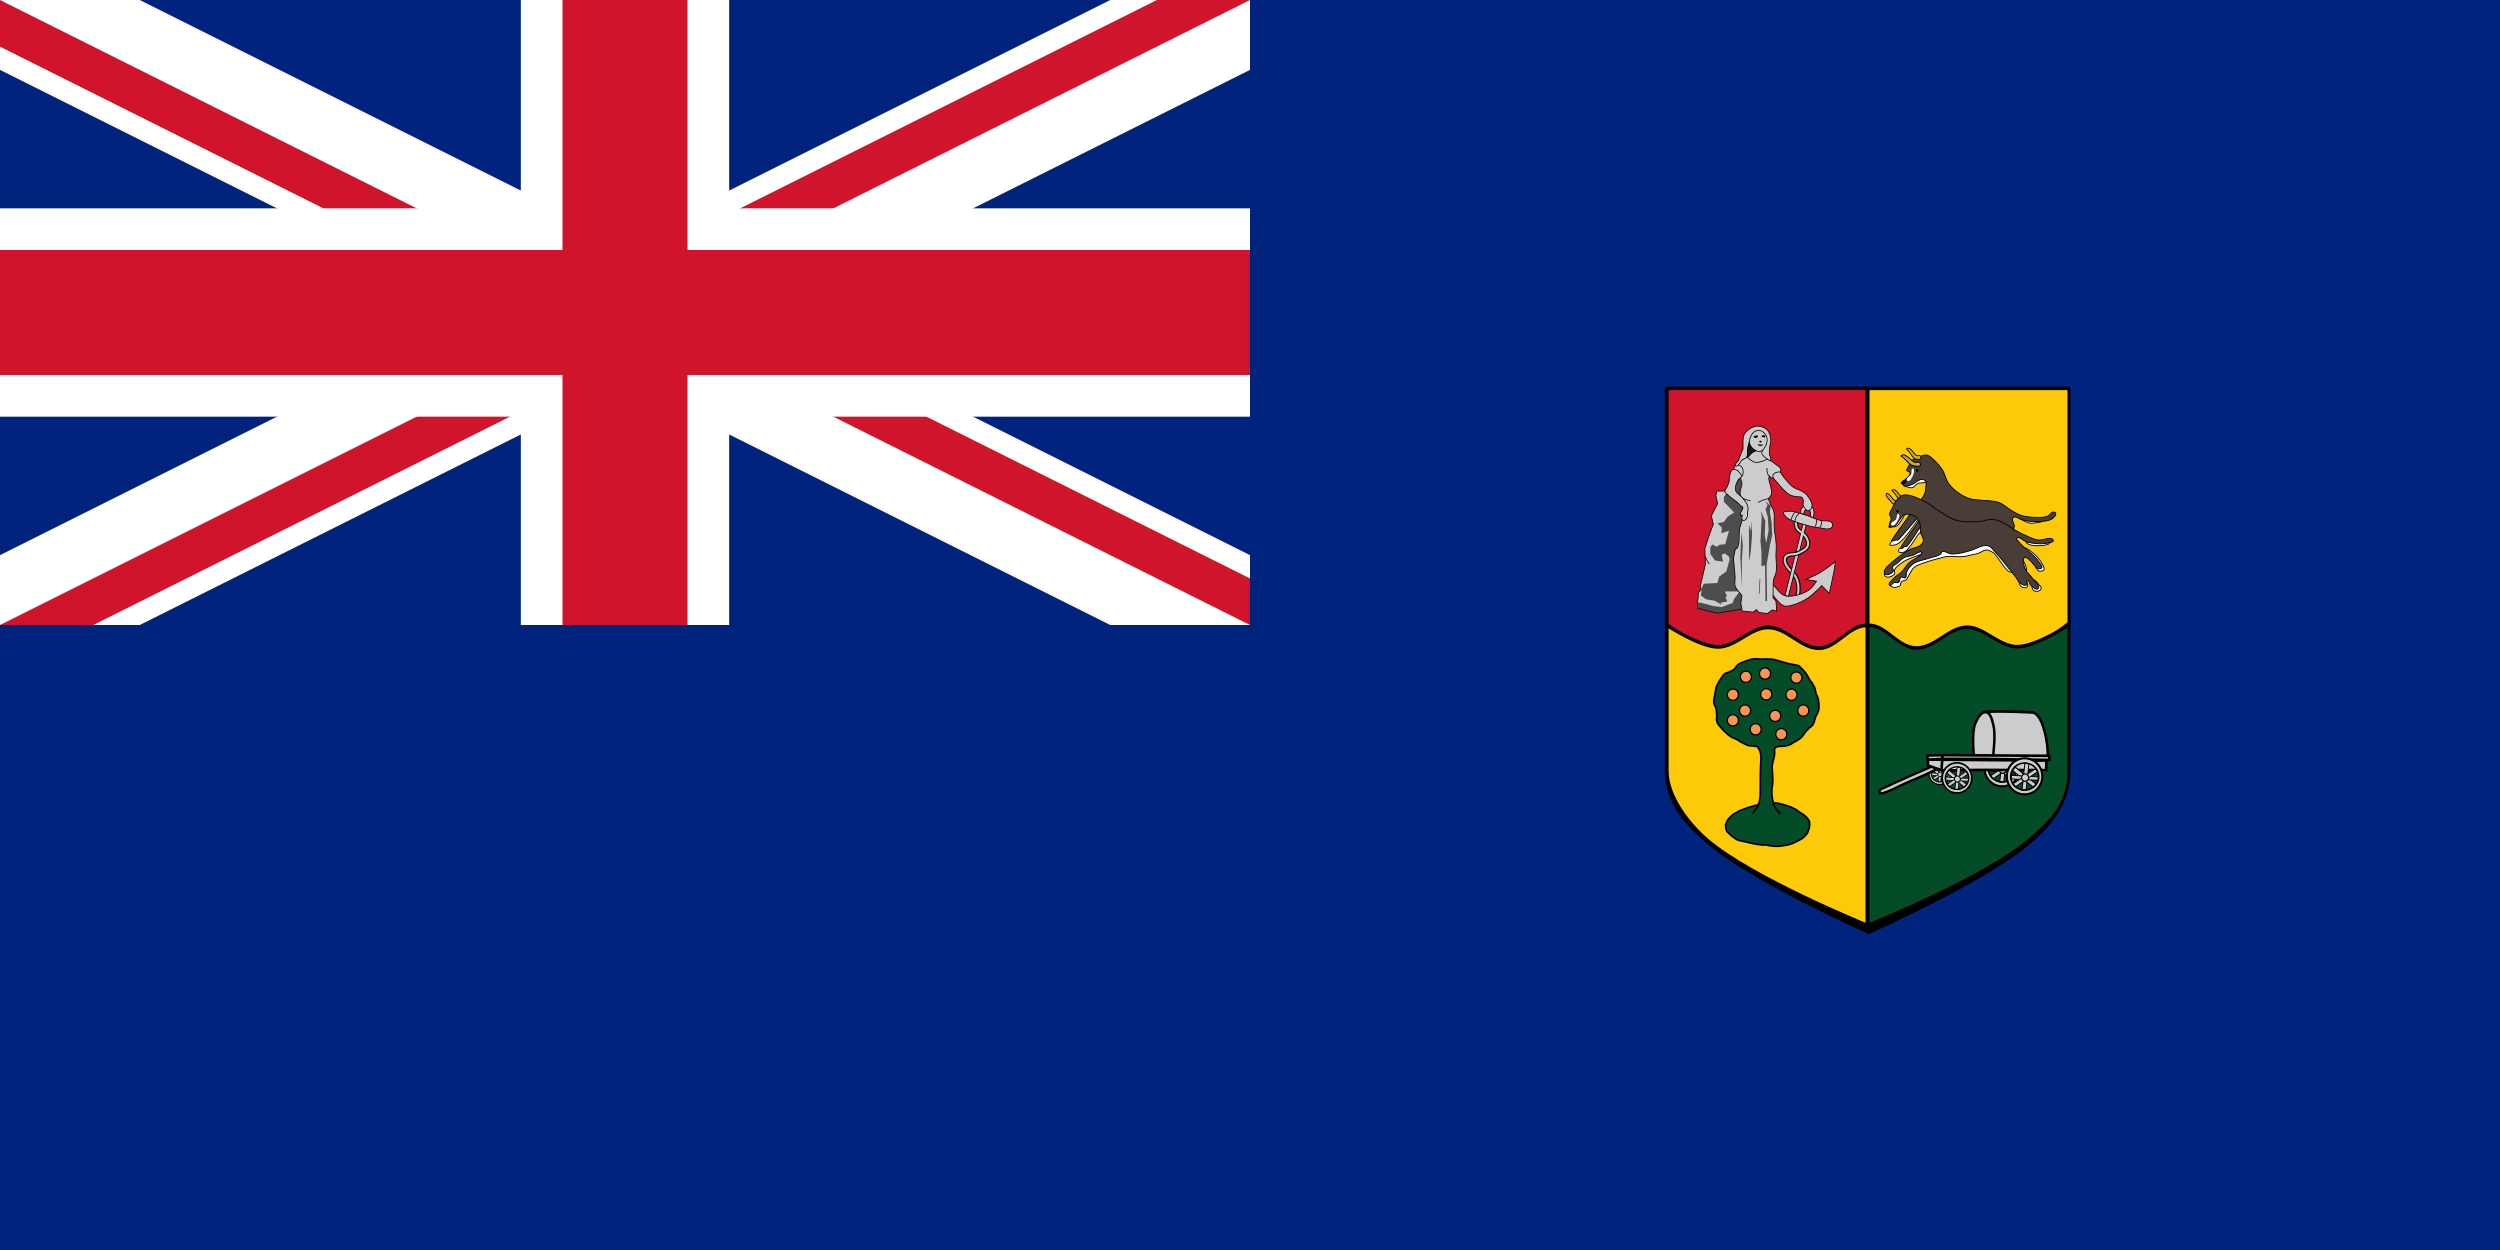 <?xml version="1.0" encoding="UTF-8" standalone="no"?>
<!-- Created with Inkscape (http://www.inkscape.org/) -->

<svg
   xmlns:dc="http://purl.org/dc/elements/1.1/"
   xmlns:cc="http://creativecommons.org/ns#"
   xmlns:rdf="http://www.w3.org/1999/02/22-rdf-syntax-ns#"
   xmlns:svg="http://www.w3.org/2000/svg"
   xmlns="http://www.w3.org/2000/svg"
   xmlns:xlink="http://www.w3.org/1999/xlink"
   xmlns:sodipodi="http://sodipodi.sourceforge.net/DTD/sodipodi-0.dtd"
   xmlns:inkscape="http://www.inkscape.org/namespaces/inkscape"
   version="1.1"
   width="800"
   height="400"
   viewBox="0 0 1200 600"
   id="svg2358"
   inkscape:version="0.48.5 r10040"
   sodipodi:docname="reza1910.svg">
  <sodipodi:namedview
     pagecolor="#ffffff"
     bordercolor="#666666"
     borderopacity="1"
     objecttolerance="10"
     gridtolerance="10"
     guidetolerance="10"
     inkscape:pageopacity="0"
     inkscape:pageshadow="2"
     inkscape:window-width="1024"
     inkscape:window-height="716"
     id="namedview155"
     showgrid="false"
     inkscape:zoom="1.508138"
     inkscape:cx="467.29622"
     inkscape:cy="216.11726"
     inkscape:window-x="-8"
     inkscape:window-y="-8"
     inkscape:window-maximized="1"
     inkscape:current-layer="svg2358" />
  <defs
     id="defs2360">
    <clipPath
       id="border">
      <rect
         width="30"
         height="15"
         x="-15"
         y="-7.5"
         id="rect6" />
    </clipPath>
  </defs>
  <rect
     width="1200"
     height="600"
     x="0"
     y="0"
     id="rect8"
     style="fill:#00247d;fill-opacity:1;stroke-linecap:butt;stroke-linejoin:miter;stroke-miterlimit:4;stroke-opacity:1;stroke-dasharray:none;stroke-dashoffset:0" />
  <g
     transform="matrix(20,0,0,20,300,150.01)"
     id="canton"
     style="fill-opacity:1;stroke-linecap:butt;stroke-linejoin:miter;stroke-miterlimit:4;stroke-opacity:1;stroke-dasharray:none;stroke-dashoffset:0">
    <g
       clip-path="url(#border)"
       id="g13">
      <circle
         cx="0"
         cy="0"
         r="20"
         id="circle15"
         style="fill:#00247d"
         d="M 20,0 C 20,11.046 11.046,20 0,20 -11.046,20 -20,11.046 -20,0 -20,-11.046 -11.046,-20 0,-20 11.046,-20 20,-11.046 20,0 z" />
      <path
         d="M -20,-10 20,10 M -20,10 20,-10"
         id="diags_white"
         style="stroke:#fff;stroke-width:3" />
      <path
         d="M -20,-10 20,10 M -20,10 20,-10"
         id="diags_red"
         style="stroke:#cf142b;stroke-width:2" />
      <path
         d="M 0,0 20,10 17,10 -3,0 M 0,0 20,-10 23,-10 3,0 M 0,0 -20,10 -23,10 -3,0 M 0,0 -20,-10 -17,-10 3,0"
         id="eraser_white"
         style="fill:#fff;stroke:none" />
      <path
         d="M -20,0 20,0 M 0,-10 0,10"
         id="cross_white"
         style="stroke:#fff;stroke-width:5" />
      <path
         d="M -20,0 20,0 M 0,-10 0,10"
         id="cross_red"
         style="stroke:#cf142b;stroke-width:3" />
    </g>
  </g>
  <path
     d="M 799.662,298.135 799.662,370.167 C 799.662,386.2 810.623,396.839 819.936,404.791 841.307,423.038 896.499,447.604 896.499,447.604 L 896.499,300.6 799.662,298.135 z M 993.297,298.135 897.493,300.6 897.493,447.604 C 897.493,447.604 952.646,423.038 974.017,404.791 983.33,396.839 993.296,386.2 993.297,370.167 L 993.297,298.135 z"
     id="path4117"
     style="fill:none;stroke:#000;stroke-width:1.008;stroke-linecap:butt;stroke-linejoin:miter;stroke-miterlimit:4;stroke-opacity:1;stroke-dasharray:none;stroke-dashoffset:0" />
  <path
     d="M 897.492,300.582 897.492,447.619 C 897.492,447.619 952.658,423.048 974.029,404.801 983.342,396.849 993.295,386.198 993.295,370.165 L 993.295,298.126"
     id="path3954"
     style="fill:#000;fill-opacity:1;stroke:none" />
  <path
     d="M 896.483,300.582 896.483,447.619 C 896.483,447.619 841.317,423.048 819.946,404.801 810.633,396.849 799.663,386.198 799.662,370.165 L 799.662,298.126"
     id="path3948"
     style="fill:#000;fill-opacity:1;stroke:none" />
  <path
     d="M 895.466,300.582 895.466,442.913 C 895.466,442.913 841.317,420.886 819.946,402.639 810.633,394.686 800.934,381.498 800.934,370.165 L 800.934,298.126"
     id="path5017"
     style="fill:#fdca0a;fill-opacity:1;stroke:none" />
  <path
     d="M 896.454,186.113 896.454,300.719 C 896.158,300.707 895.88,300.591 895.58,300.6 894.548,300.631 893.56,300.808 892.598,301.117 891.636,301.425 890.728,301.841 889.815,302.349 887.991,303.364 886.234,304.711 884.489,306.046 882.743,307.38 880.986,308.722 879.162,309.743 878.25,310.253 877.341,310.662 876.379,310.975 875.417,311.288 874.429,311.495 873.398,311.532 872.298,311.57 871.225,311.423 870.178,311.174 869.131,310.925 868.086,310.557 867.077,310.101 865.059,309.188 863.111,307.942 861.154,306.682 859.197,305.421 857.249,304.148 855.231,303.184 854.222,302.701 853.178,302.318 852.13,302.031 851.083,301.743 850.011,301.566 848.91,301.554 847.819,301.541 846.774,301.659 845.73,301.912 844.686,302.165 843.64,302.543 842.629,302.985 840.609,303.869 838.673,305.061 836.706,306.245 834.739,307.429 832.764,308.59 830.743,309.465 829.733,309.902 828.686,310.292 827.643,310.538 826.599,310.784 825.553,310.918 824.462,310.896 823.339,310.873 822.097,310.682 820.805,310.379 819.513,310.076 818.163,309.649 816.79,309.147 814.045,308.142 811.217,306.806 808.681,305.489 803.608,302.856 799.657,300.242 799.657,300.242 L 799.657,186.113 896.454,186.113 z"
     id="path3970"
     style="fill:#000;fill-opacity:1;stroke:#000;stroke-width:1.008;stroke-linecap:butt;stroke-linejoin:miter;stroke-miterlimit:4;stroke-opacity:1;stroke-dasharray:none;stroke-dashoffset:0" />
  <path
     d="M 895.466,187.258 895.466,299.328 C 895.466,299.328 893.56,299.536 892.598,299.845 891.636,300.154 890.728,300.57 889.815,301.077 887.991,302.092 886.234,303.44 884.489,304.774 882.743,306.109 880.986,307.451 879.162,308.471 878.25,308.981 877.341,309.391 876.379,309.704 875.417,310.016 874.429,310.224 873.398,310.26 872.298,310.299 871.225,310.151 870.178,309.902 869.131,309.653 868.086,309.286 867.077,308.829 865.059,307.916 863.111,306.671 861.154,305.41 859.197,304.15 857.249,302.877 855.231,301.912 854.222,301.43 853.178,301.047 852.13,300.759 851.083,300.472 850.011,300.295 848.91,300.282 847.819,300.27 846.774,300.387 845.73,300.64 844.686,300.893 843.64,301.271 842.629,301.713 840.609,302.598 838.673,303.789 836.706,304.973 834.739,306.157 832.764,307.318 830.743,308.193 829.733,308.63 828.686,309.021 827.643,309.266 826.599,309.512 825.553,309.646 824.462,309.624 823.339,309.601 822.097,309.41 820.805,309.107 819.513,308.804 818.163,308.377 816.79,307.875 814.045,306.871 811.217,305.534 808.681,304.218 803.608,301.585 800.934,299.479 800.934,299.479 L 800.934,187.258 z"
     id="path5015"
     style="fill:#cf142b;fill-opacity:1;stroke:none" />
  <path
     d="M 897.364,300.582 897.364,442.913 C 897.364,442.913 952.149,420.886 973.519,402.639 982.833,394.686 992.404,386.198 992.404,370.165 L 992.404,298.126"
     id="path3952"
     style="fill:#044c28;fill-opacity:1;stroke:none" />
  <path
     d="M 896.499,186.113 896.499,300.592 C 896.796,300.579 897.074,300.464 897.374,300.473 898.405,300.503 899.393,300.681 900.355,300.989 901.317,301.298 902.226,301.714 903.138,302.222 904.962,303.236 906.72,304.584 908.465,305.919 910.21,307.253 911.967,308.595 913.792,309.616 914.704,310.126 915.613,310.535 916.574,310.848 917.536,311.161 918.525,311.368 919.556,311.404 920.656,311.443 921.729,311.296 922.776,311.047 923.823,310.798 924.867,310.43 925.876,309.973 927.894,309.06 929.842,307.815 931.799,306.555 933.757,305.294 935.704,304.021 937.723,303.056 938.732,302.574 939.776,302.191 940.823,301.904 941.871,301.616 942.942,301.439 944.043,301.427 945.134,301.414 946.179,301.531 947.223,301.784 948.267,302.037 949.314,302.416 950.324,302.858 952.345,303.742 954.28,304.933 956.247,306.117 958.214,307.301 960.189,308.463 962.21,309.337 963.22,309.775 964.267,310.165 965.311,310.411 966.355,310.656 967.4,310.79 968.491,310.768 969.614,310.746 970.856,310.555 972.148,310.252 973.44,309.949 974.791,309.521 976.163,309.019 978.908,308.015 981.736,306.679 984.273,305.362 989.346,302.729 993.297,300.115 993.297,300.115 L 993.297,186.113 z"
     id="path3851-1"
     style="fill:#000;fill-opacity:1;stroke:#000;stroke-width:1.008;stroke-linecap:butt;stroke-linejoin:miter;stroke-miterlimit:4;stroke-opacity:1;stroke-dasharray:none;stroke-dashoffset:0" />
  <path
     d="M 842.894,386.518 C 841.238,387.16 839.393,387.294 837.785,388.108 836.376,388.685 834.764,389.003 833.705,389.941 832.269,390.4 831.153,391.527 830.191,392.552 829.086,393.34 828.88,394.689 828.285,395.887 828.3,397.187 828.489,399.15 829.571,399.758 830.683,400.946 832.06,401.981 833.435,402.871 835.149,403.808 837.141,403.784 838.976,404.36 841.826,405.01 844.714,405.765 847.668,405.572 849.046,405.961 850.566,405.978 851.998,406.223 853.696,406.292 855.318,406.016 856.988,405.788 858.614,405.475 860.252,405.051 861.697,404.27 863,403.643 864.142,403.063 865.284,402.318 866.375,401.197 867.853,400.176 868.016,398.497 868.709,397.293 868.714,395.714 868.539,394.299 867.788,392.738 866.511,391.538 865.125,390.647 863.557,389.945 862.516,388.553 860.942,388.008 859.453,387.201 857.825,386.67 856.168,386.263 854.57,385.772 852.978,385.381 851.307,385.412 849.415,385.48 847.458,385.246 845.606,385.532 844.52,385.759 843.56,386.631 842.894,386.518 z"
     id="path3045"
     style="fill:#044c28;fill-opacity:1;stroke:#000;stroke-width:0.816;stroke-linecap:butt;stroke-linejoin:miter;stroke-opacity:1;stroke-miterlimit:4;stroke-dasharray:none" />
  <path
     d="M 840.989,390.329 C 841.717,389.774 843.479,388.108 843.948,386.471 845.057,383.768 844.973,380.727 844.958,377.754 844.886,374.058 845.019,370.449 845.117,366.819 845.303,364.099 845.603,361.266 843.896,358.945 844.062,357.827 842.436,358.574 841.494,358.038 840.661,357.999 839.854,358.03 839.032,357.798 838.303,357.601 837.695,357.144 837.05,356.897 836.544,356.689 835.819,356.281 835.431,356.087 834.65,355.574 834.242,355.175 833.387,354.796 832.244,354.403 831.015,353.85 830.145,353.174 829.465,352.729 829.132,352.378 828.404,351.673 827.664,351.218 826.919,350.091 826.242,349.452 825.61,348.795 825.106,348.197 824.501,347.29 824.054,346.441 823.763,345.17 824.062,344.008 824.061,342.777 823.949,341.334 823.76,340.302 823.647,339.595 823.217,338.967 822.968,338.322 822.248,337.087 822.693,335.479 823.047,334.126 823.209,332.839 823.407,331.577 823.68,330.404 823.824,329.45 824.391,328.503 824.868,327.554 825.222,327.013 825.285,326.635 825.818,326.129 826.163,325.192 826.865,324.686 827.323,323.911 827.828,323.141 828.979,322.963 830.015,322.565 830.785,321.973 831.762,321.946 832.385,321.211 832.922,320.854 833.296,320.282 833.499,319.794 834.004,319.432 833.999,319.004 834.765,318.686 835.228,318.335 835.722,318.115 836.507,317.894 837.473,317.444 838.835,317.017 839.991,316.627 841.82,315.982 843.937,316.306 845.935,316.387 847.336,316.165 848.705,316.411 849.978,316.389 851.931,316.426 853.521,317.227 855.405,317.647 856.165,317.975 857.478,318.147 858.203,318.448 859.715,318.715 861.421,319.089 862.874,319.398 863.667,319.405 863.681,319.935 864.22,320.269 864.613,320.772 864.933,320.964 865.258,321.343 865.859,321.885 866.61,322.964 867.071,323.516 867.268,324.006 867.66,324.415 867.952,325.017 868.266,325.381 868.554,326.393 868.971,326.762 869.223,327.35 869.78,327.466 869.921,328.029 870.276,328.467 870.603,329.393 870.951,329.85 871.384,330.786 871.451,332.013 871.742,333.176 872.06,333.729 872.551,334.61 872.693,335.234 873.023,336.914 873.191,338.75 873.009,340.539 872.837,341.412 872.548,341.766 872.297,342.598 871.915,342.997 871.804,343.67 871.505,344.102 871.26,344.839 870.989,345.451 870.871,346.319 870.571,346.831 870.347,347.688 870.08,348.061 869.867,348.369 869.414,348.599 869.152,348.853 868.599,349.191 868.386,349.45 867.942,349.962 867.51,350.287 867.049,350.827 866.754,351.149 866.355,351.696 865.748,352.561 865.32,353.173 864.843,353.627 864.689,354.063 864.119,354.396 863.953,354.644 863.505,354.873 863.112,355.108 862.776,355.536 861.99,355.624 861.766,355.979 861.198,356.095 860.613,356.601 860.182,356.85 859.629,357.489 858.823,357.566 857.965,357.8 856.127,358.82 851.204,357.136 851.806,360.551 852.119,363.666 850.216,366.335 850.684,369.462 850.757,371.931 851.118,374.492 850.81,376.957 850.146,379.814 850.505,382.688 851.183,385.479 851.506,387.284 853.543,389.895 854.105,390.163 853.943,390.422 854.573,390.493 854.645,390.488"
     id="path3039"
     style="fill:#044c28;fill-opacity:1;stroke:#000;stroke-width:0.816;stroke-linecap:butt;stroke-linejoin:miter;stroke-opacity:1;stroke-miterlimit:4;stroke-dasharray:none" />
  <path
     d="M 834.42,345.762 A 2.646,2.646 0 1 1 829.129,345.762 2.646,2.646 0 1 1 834.42,345.762 z"
     id="path5063"
     style="fill:#fc934f;fill-opacity:1;stroke:#000;stroke-width:0.614;stroke-miterlimit:4;stroke-opacity:1;stroke-dasharray:none" />
  <use
     transform="translate(0,-12.308)"
     id="use3147"
     x="0"
     y="0"
     width="1200"
     height="600"
     xlink:href="#path5063" />
  <use
     transform="translate(5.861,-4.689)"
     id="use3149"
     x="0"
     y="0"
     width="1200"
     height="600"
     xlink:href="#path5063" />
  <use
     transform="translate(6.251,-20.903)"
     id="use3167"
     x="0"
     y="0"
     width="1200"
     height="600"
     xlink:href="#path5063" />
  <use
     transform="translate(15.433,-22.466)"
     id="use3165"
     x="0"
     y="0"
     width="1200"
     height="600"
     xlink:href="#path5063" />
  <use
     transform="translate(16.019,-12.503)"
     id="use3159"
     x="0"
     y="0"
     width="1200"
     height="600"
     xlink:href="#path5063" />
  <use
     transform="translate(10.94,4.298)"
     id="use3151"
     x="0"
     y="0"
     width="1200"
     height="600"
     xlink:href="#path5063" />
  <use
     transform="translate(20.317,-2.149)"
     id="use3155"
     x="0"
     y="0"
     width="1200"
     height="600"
     xlink:href="#path5063" />
  <use
     transform="translate(28.132,-12.308)"
     id="use3161"
     x="0"
     y="0"
     width="1200"
     height="600"
     xlink:href="#path5063" />
  <use
     transform="translate(30.476,-20.513)"
     id="use3163"
     x="0"
     y="0"
     width="1200"
     height="600"
     xlink:href="#path5063" />
  <use
     transform="translate(33.797,-4.689)"
     id="use3157"
     x="0"
     y="0"
     width="1200"
     height="600"
     xlink:href="#path5063" />
  <use
     transform="translate(23.248,6.642)"
     id="use3153"
     x="0"
     y="0"
     width="1200"
     height="600"
     xlink:href="#path5063" />
  <path
     d="M 897.364,187.258 897.364,299.253 C 897.364,299.253 899.393,299.461 900.355,299.77 901.317,300.078 902.226,300.495 903.138,301.002 904.962,302.017 906.72,303.365 908.465,304.699 910.21,306.033 911.967,307.376 913.792,308.396 914.704,308.906 915.613,309.315 916.574,309.628 917.536,309.941 918.525,310.148 919.556,310.185 920.656,310.224 921.729,310.076 922.776,309.827 923.823,309.578 924.867,309.21 925.876,308.754 927.894,307.841 929.842,306.596 931.799,305.335 933.757,304.075 935.704,302.801 937.723,301.837 938.732,301.355 939.776,300.972 940.823,300.684 941.871,300.396 942.942,300.22 944.043,300.207 945.134,300.195 946.179,300.312 947.223,300.565 948.267,300.818 949.314,301.196 950.324,301.638 952.345,302.522 954.28,303.714 956.247,304.898 958.214,306.082 960.189,307.243 962.21,308.118 963.22,308.555 964.267,308.945 965.311,309.191 966.355,309.437 967.4,309.571 968.491,309.549 969.614,309.526 970.856,309.335 972.148,309.032 973.44,308.729 974.791,308.302 976.163,307.8 978.908,306.795 981.736,305.459 984.273,304.142 989.346,301.51 992.404,298.64 992.404,298.64 L 992.404,187.258 z"
     id="path3974"
     style="fill:#fdca0a;fill-opacity:1;stroke:none" />
  <g
     transform="matrix(0.259,0,0,0.259,1041.226,267.912)"
     id="g3946">
    <g
       transform="matrix(0.724,0,0,0.724,-140.549,104.44)"
       id="g3948">
      <path
         d="M -262.503,255.45 C -265.354,255.715 -268.238,256.526 -270.719,257.956 -272.312,258.875 -273.702,260.21 -274.757,261.716 -276.667,264.442 -278.418,267.588 -278.657,270.907 -278.904,274.355 -277.777,277.963 -276.011,280.934 -274.87,282.853 -273.068,284.409 -271.137,285.529 -269.206,286.649 -266.952,287.262 -264.731,287.479 -261.526,287.791 -258.075,287.785 -255.122,286.504 -252.466,285.352 -250.274,283.14 -248.577,280.795 -247.247,278.958 -246.301,276.765 -245.931,274.528 -245.505,271.957 -245.651,269.197 -246.488,266.729 -247.274,264.413 -248.797,262.332 -250.526,260.602 -252.492,258.635 -254.874,256.952 -257.489,256.007 -259.07,255.435 -260.828,255.294 -262.503,255.45 z"
         transform="scale(1.5,1.5)"
         id="path3950"
         style="fill:none;stroke:#cccccc;stroke-width:3.7;stroke-linecap:butt;stroke-linejoin:miter;stroke-miterlimit:4;stroke-opacity:1;stroke-dasharray:none" />
      <path
         d="M -244.491,270.938 A 16.779,17.453 0 1 1 -278.049,270.938 16.779,17.453 0 1 1 -244.491,270.938 z"
         transform="matrix(1.637,0,0,1.601,34.346,-26.458)"
         id="path3953"
         style="fill:none;stroke:#000;stroke-width:2.003;stroke-miterlimit:4;stroke-opacity:1;stroke-dasharray:none;stroke-dashoffset:0" />
      <path
         d="M -397.286,428.442 -392.921,387.003 -386.652,387.979 -390.918,428.409 z"
         id="path3955"
         style="fill:#cccccc;fill-opacity:1;stroke:#000;stroke-width:1.549px;stroke-linecap:butt;stroke-linejoin:miter;stroke-opacity:1" />
      <path
         d="M -375.086,419.585 -408.368,392.651 -411.927,398.632 -379.758,424.325 z"
         id="path3957"
         style="fill:#cccccc;fill-opacity:1;stroke:#000;stroke-width:1.802px;stroke-linecap:butt;stroke-linejoin:miter;stroke-opacity:1" />
      <path
         d="M -371.885,408.206 -413.935,405.661 -414.016,411.374 -372.447,413.463 z"
         id="path3959"
         style="fill:#cccccc;fill-opacity:1;stroke:#000;stroke-width:1.53px;stroke-linecap:butt;stroke-linejoin:miter;stroke-opacity:1" />
      <path
         d="M -376.656,395.627 -411.727,419.132 -407.54,423.49 -373.074,400.094 z"
         id="path3961"
         style="fill:#cccccc;fill-opacity:1;stroke:#000;stroke-width:1.5px;stroke-linecap:butt;stroke-linejoin:miter;stroke-opacity:1" />
      <path
         d="M -258.521,272.542 A 2.863,2.969 0 1 1 -264.247,272.542 2.863,2.969 0 1 1 -258.521,272.542 z"
         transform="matrix(1.902,0,0,1.923,104.595,-114.769)"
         id="path3963"
         style="fill:#cccccc;fill-opacity:1;stroke:#000;stroke-opacity:1" />
      <path
         d="M -244.491,270.938 A 16.779,17.453 0 1 1 -278.049,270.938 16.779,17.453 0 1 1 -244.491,270.938 z"
         transform="matrix(1.291,0,0,1.201,-55.884,82.308)"
         id="path3965"
         style="fill:none;stroke:#000;stroke-width:2.003;stroke-miterlimit:4;stroke-opacity:1;stroke-dasharray:none;stroke-dashoffset:0" />
      <path
         d="M -269.883,254.335 -275.036,258.374"
         transform="scale(1.5,1.5)"
         id="path3967"
         style="fill:none;stroke:#000;stroke-width:1px;stroke-linecap:butt;stroke-linejoin:miter;stroke-opacity:1" />
    </g>
    <g
       transform="matrix(1.196,0,0,1.196,161.031,-97.684)"
       id="g3969">
      <path
         d="M -262.503,255.45 C -265.354,255.715 -268.238,256.526 -270.719,257.956 -272.312,258.875 -273.702,260.21 -274.757,261.716 -276.667,264.442 -278.418,267.588 -278.657,270.907 -278.904,274.355 -277.777,277.963 -276.011,280.934 -274.87,282.853 -273.068,284.409 -271.137,285.529 -269.206,286.649 -266.952,287.262 -264.731,287.479 -261.526,287.791 -258.075,287.785 -255.122,286.504 -252.466,285.352 -250.274,283.14 -248.577,280.795 -247.247,278.958 -246.301,276.765 -245.931,274.528 -245.505,271.957 -245.651,269.197 -246.488,266.729 -247.274,264.413 -248.797,262.332 -250.526,260.602 -252.492,258.635 -254.874,256.952 -257.489,256.007 -259.07,255.435 -260.828,255.294 -262.503,255.45 z"
         transform="scale(1.5,1.5)"
         id="path3971"
         style="fill:none;stroke:#cccccc;stroke-width:3.7;stroke-linecap:butt;stroke-linejoin:miter;stroke-miterlimit:4;stroke-opacity:1;stroke-dasharray:none" />
      <path
         d="M -244.491,270.938 A 16.779,17.453 0 1 1 -278.049,270.938 16.779,17.453 0 1 1 -244.491,270.938 z"
         transform="matrix(1.637,0,0,1.601,34.346,-26.458)"
         id="path3973"
         style="fill:none;stroke:#000;stroke-width:2.003;stroke-miterlimit:4;stroke-opacity:1;stroke-dasharray:none;stroke-dashoffset:0" />
      <path
         d="M -397.286,428.442 -392.921,387.003 -386.652,387.979 -390.918,428.409 z"
         id="path3975"
         style="fill:#cccccc;fill-opacity:1;stroke:#000;stroke-width:1.549px;stroke-linecap:butt;stroke-linejoin:miter;stroke-opacity:1" />
      <path
         d="M -375.086,419.585 -408.368,392.651 -411.927,398.632 -379.758,424.325 z"
         id="path3977"
         style="fill:#cccccc;fill-opacity:1;stroke:#000;stroke-width:1.802px;stroke-linecap:butt;stroke-linejoin:miter;stroke-opacity:1" />
      <path
         d="M -371.885,408.206 -413.935,405.661 -414.016,411.374 -372.447,413.463 z"
         id="path3979"
         style="fill:#cccccc;fill-opacity:1;stroke:#000;stroke-width:1.53px;stroke-linecap:butt;stroke-linejoin:miter;stroke-opacity:1" />
      <path
         d="M -376.656,395.627 -411.727,419.132 -407.54,423.49 -373.074,400.094 z"
         id="path3981"
         style="fill:#cccccc;fill-opacity:1;stroke:#000;stroke-width:1.5px;stroke-linecap:butt;stroke-linejoin:miter;stroke-opacity:1" />
      <path
         d="M -258.521,272.542 A 2.863,2.969 0 1 1 -264.247,272.542 2.863,2.969 0 1 1 -258.521,272.542 z"
         transform="matrix(1.902,0,0,1.923,104.595,-114.769)"
         id="path3983"
         style="fill:#cccccc;fill-opacity:1;stroke:#000;stroke-opacity:1" />
      <path
         d="M -244.491,270.938 A 16.779,17.453 0 1 1 -278.049,270.938 16.779,17.453 0 1 1 -244.491,270.938 z"
         transform="matrix(1.291,0,0,1.201,-55.884,82.308)"
         id="path3985"
         style="fill:none;stroke:#000;stroke-width:2.003;stroke-miterlimit:4;stroke-opacity:1;stroke-dasharray:none;stroke-dashoffset:0" />
      <path
         d="M -269.883,254.335 -275.036,258.374"
         transform="scale(1.5,1.5)"
         id="path3987-4"
         style="fill:none;stroke:#000;stroke-width:1px;stroke-linecap:butt;stroke-linejoin:miter;stroke-opacity:1" />
    </g>
    <g
       transform="matrix(3.101,0,0,3.44,-1698.018,-1141.637)"
       id="g3989">
      <path
         d="M 316.582,292.395 C 317.033,288.697 314.8,276.824 310.413,276.638 293.24,275.911 291.545,276.561 291.57,276.562 L 294.992,291.879"
         transform="scale(1.5,1.5)"
         id="path3991-0"
         style="fill:#cccccc;stroke:#000;stroke-width:1px;stroke-linecap:butt;stroke-linejoin:miter;stroke-opacity:1" />
      <path
         d="M 287.204,291.877 C 287.204,291.877 286.212,283.995 287.796,280.569 288.617,278.794 290.123,276.281 292.062,276.54 293.941,276.792 294.521,279.569 295.024,281.398 295.956,284.79 294.905,291.951 294.905,291.951"
         transform="scale(1.5,1.5)"
         id="path3993-9"
         style="fill:#cccccc;fill-opacity:1;stroke:#000;stroke-width:1px;stroke-linecap:butt;stroke-linejoin:miter;stroke-opacity:1" />
    </g>
    <path
       d="M -293.891,257.605 C -293.891,257.605 -342.062,278.567 -356.624,285.684 -357.599,286.16 -357.938,287.591 -357.906,288.675 -357.883,289.471 -357.582,290.528 -356.838,290.812 -348.6,290.06 -334.056,281.552 -325.641,277.991 L -301.282,267.521 -286.966,260.47"
       transform="scale(1.5,1.5)"
       id="path3995-4"
       style="fill:#cccccc;fill-opacity:1;stroke:#000;stroke-width:3;stroke-linecap:butt;stroke-linejoin:miter;stroke-miterlimit:4;stroke-opacity:1;stroke-dasharray:none" />
    <path
       d="M -280.125,243.375 -298.5,243.812 -298.5,248.938 -298.25,248.938 -298,256.25 -280.156,262.375 -233.219,261.625 -152.062,261.875 -151.812,250.125 -297.938,248.906 -280.781,248.062 -228.844,248.062 -148.062,249.344 -148.062,244.219 -280.125,243.375 z"
       transform="scale(1.5,1.5)"
       id="path3997"
       style="fill:#cccccc;fill-opacity:1;stroke:#000;stroke-width:3.27;stroke-linecap:butt;stroke-linejoin:miter;stroke-miterlimit:4;stroke-opacity:1;stroke-dasharray:none" />
    <path
       d="M -299.014,243.327 -296.828,256.201 -279.825,262.76 -229.058,261.302 -152.3,261.788 -151.815,249.157 -147.685,249.4 -147.685,244.056 -218.37,243.327 -298.042,243.327 -298.042,256.201 -279.825,262.76"
       transform="scale(1.5,1.5)"
       id="path3999"
       style="fill:none;stroke:none" />
    <path
       d="M -280.128,243.59 -280.342,248.291 -281.385,261.385"
       transform="scale(1.5,1.5)"
       id="path4001-8"
       style="fill:none;stroke:#000;stroke-width:3.27;stroke-linecap:butt;stroke-linejoin:miter;stroke-miterlimit:4;stroke-opacity:1;stroke-dasharray:none" />
    <g
       id="g4003">
      <path
         d="M -262.503,255.45 C -265.354,255.715 -268.238,256.526 -270.719,257.956 -272.312,258.875 -273.702,260.21 -274.757,261.716 -276.667,264.442 -278.418,267.588 -278.657,270.907 -278.904,274.355 -277.777,277.963 -276.011,280.934 -274.87,282.853 -273.068,284.409 -271.137,285.529 -269.206,286.649 -266.952,287.262 -264.731,287.479 -261.526,287.791 -258.075,287.785 -255.122,286.504 -252.466,285.352 -250.274,283.14 -248.577,280.795 -247.247,278.958 -246.301,276.765 -245.931,274.528 -245.505,271.957 -245.651,269.197 -246.488,266.729 -247.274,264.413 -248.797,262.332 -250.526,260.602 -252.492,258.635 -254.874,256.952 -257.489,256.007 -259.07,255.435 -260.828,255.294 -262.503,255.45 z"
         transform="scale(1.5,1.5)"
         id="path4005-8"
         style="fill:none;stroke:#cccccc;stroke-width:3.7;stroke-linecap:butt;stroke-linejoin:miter;stroke-miterlimit:4;stroke-opacity:1;stroke-dasharray:none" />
      <path
         d="M -244.491,270.938 A 16.779,17.453 0 1 1 -278.049,270.938 16.779,17.453 0 1 1 -244.491,270.938 z"
         transform="matrix(1.637,0,0,1.601,34.346,-26.458)"
         id="path4007-2"
         style="fill:none;stroke:#000;stroke-width:2.003;stroke-miterlimit:4;stroke-opacity:1;stroke-dasharray:none;stroke-dashoffset:0" />
      <path
         d="M -397.286,428.442 -392.921,387.003 -386.652,387.979 -390.918,428.409 z"
         id="path4009-4"
         style="fill:#cccccc;fill-opacity:1;stroke:#000;stroke-width:1.549px;stroke-linecap:butt;stroke-linejoin:miter;stroke-opacity:1" />
      <path
         d="M -375.086,419.585 -408.368,392.651 -411.927,398.632 -379.758,424.325 z"
         id="path4011"
         style="fill:#cccccc;fill-opacity:1;stroke:#000;stroke-width:1.802px;stroke-linecap:butt;stroke-linejoin:miter;stroke-opacity:1" />
      <path
         d="M -371.885,408.206 -413.935,405.661 -414.016,411.374 -372.447,413.463 z"
         id="path4013-5"
         style="fill:#cccccc;fill-opacity:1;stroke:#000;stroke-width:1.53px;stroke-linecap:butt;stroke-linejoin:miter;stroke-opacity:1" />
      <path
         d="M -376.656,395.627 -411.727,419.132 -407.54,423.49 -373.074,400.094 z"
         id="path4015-5"
         style="fill:#cccccc;fill-opacity:1;stroke:#000;stroke-width:1.5px;stroke-linecap:butt;stroke-linejoin:miter;stroke-opacity:1" />
      <path
         d="M -258.521,272.542 A 2.863,2.969 0 1 1 -264.247,272.542 2.863,2.969 0 1 1 -258.521,272.542 z"
         transform="matrix(1.902,0,0,1.923,104.595,-114.769)"
         id="path4017-1"
         style="fill:#cccccc;fill-opacity:1;stroke:#000;stroke-opacity:1" />
      <path
         d="M -244.491,270.938 A 16.779,17.453 0 1 1 -278.049,270.938 16.779,17.453 0 1 1 -244.491,270.938 z"
         transform="matrix(1.291,0,0,1.201,-55.884,82.308)"
         id="path4019"
         style="fill:none;stroke:#000;stroke-width:2.003;stroke-miterlimit:4;stroke-opacity:1;stroke-dasharray:none;stroke-dashoffset:0" />
      <path
         d="M -269.883,254.335 -275.036,258.374"
         transform="scale(1.5,1.5)"
         id="path4021"
         style="fill:none;stroke:#000;stroke-width:1px;stroke-linecap:butt;stroke-linejoin:miter;stroke-opacity:1" />
    </g>
    <g
       transform="matrix(1.196,0,0,1.196,202.384,-82.797)"
       id="g4023">
      <path
         d="M -262.503,255.45 C -265.354,255.715 -268.238,256.526 -270.719,257.956 -272.312,258.875 -273.702,260.21 -274.757,261.716 -276.667,264.442 -278.418,267.588 -278.657,270.907 -278.904,274.355 -277.777,277.963 -276.011,280.934 -274.87,282.853 -273.068,284.409 -271.137,285.529 -269.206,286.649 -266.952,287.262 -264.731,287.479 -261.526,287.791 -258.075,287.785 -255.122,286.504 -252.466,285.352 -250.274,283.14 -248.577,280.795 -247.247,278.958 -246.301,276.765 -245.931,274.528 -245.505,271.957 -245.651,269.197 -246.488,266.729 -247.274,264.413 -248.797,262.332 -250.526,260.602 -252.492,258.635 -254.874,256.952 -257.489,256.007 -259.07,255.435 -260.828,255.294 -262.503,255.45 z"
         transform="scale(1.5,1.5)"
         id="path4025"
         style="fill:none;stroke:#cccccc;stroke-width:3.7;stroke-linecap:butt;stroke-linejoin:miter;stroke-miterlimit:4;stroke-opacity:1;stroke-dasharray:none" />
      <path
         d="M -244.491,270.938 A 16.779,17.453 0 1 1 -278.049,270.938 16.779,17.453 0 1 1 -244.491,270.938 z"
         transform="matrix(1.637,0,0,1.601,34.346,-26.458)"
         id="path4027"
         style="fill:none;stroke:#000;stroke-width:2.003;stroke-miterlimit:4;stroke-opacity:1;stroke-dasharray:none;stroke-dashoffset:0" />
      <path
         d="M -397.286,428.442 -392.921,387.003 -386.652,387.979 -390.918,428.409 z"
         id="path4029"
         style="fill:#cccccc;fill-opacity:1;stroke:#000;stroke-width:1.549px;stroke-linecap:butt;stroke-linejoin:miter;stroke-opacity:1" />
      <path
         d="M -375.086,419.585 -408.368,392.651 -411.927,398.632 -379.758,424.325 z"
         id="path4031"
         style="fill:#cccccc;fill-opacity:1;stroke:#000;stroke-width:1.802px;stroke-linecap:butt;stroke-linejoin:miter;stroke-opacity:1" />
      <path
         d="M -371.885,408.206 -413.935,405.661 -414.016,411.374 -372.447,413.463 z"
         id="path4033"
         style="fill:#cccccc;fill-opacity:1;stroke:#000;stroke-width:1.53px;stroke-linecap:butt;stroke-linejoin:miter;stroke-opacity:1" />
      <path
         d="M -376.656,395.627 -411.727,419.132 -407.54,423.49 -373.074,400.094 z"
         id="path4035"
         style="fill:#cccccc;fill-opacity:1;stroke:#000;stroke-width:1.5px;stroke-linecap:butt;stroke-linejoin:miter;stroke-opacity:1" />
      <path
         d="M -258.521,272.542 A 2.863,2.969 0 1 1 -264.247,272.542 2.863,2.969 0 1 1 -258.521,272.542 z"
         transform="matrix(1.902,0,0,1.923,104.595,-114.769)"
         id="path4037"
         style="fill:#cccccc;fill-opacity:1;stroke:#000;stroke-opacity:1" />
      <path
         d="M -244.491,270.938 A 16.779,17.453 0 1 1 -278.049,270.938 16.779,17.453 0 1 1 -244.491,270.938 z"
         transform="matrix(1.291,0,0,1.201,-55.884,82.308)"
         id="path4039"
         style="fill:none;stroke:#000;stroke-width:2.003;stroke-miterlimit:4;stroke-opacity:1;stroke-dasharray:none;stroke-dashoffset:0" />
      <path
         d="M -269.883,254.335 -275.036,258.374"
         transform="scale(1.5,1.5)"
         id="path4041"
         style="fill:none;stroke:#000;stroke-width:1px;stroke-linecap:butt;stroke-linejoin:miter;stroke-opacity:1" />
    </g>
  </g>
  <path
     inkscape:connector-curvature="0"
     style="fill:#cccccc;stroke:#000000;stroke-width:0.248;stroke-opacity:1"
     id="path4176"
     d="M 843.709,205.466 838.458,208.225 839.659,212.898 838.191,222.377 846.557,224.558 848.827,220.642 848.07,215.257 848.96,209.249 846.201,205.867 z" />
  <path
     inkscape:connector-curvature="0"
     style="fill:#1a1a1a;stroke:#000000;stroke-width:0.372px;stroke-linecap:butt;stroke-linejoin:miter;stroke-opacity:1"
     id="path4178"
     d="M 842.799,216.327 C 842.885,216.647 842.361,216.451 842.233,216.712 841.796,217.007 841.247,217.106 840.877,217.501 840.434,217.882 840.049,218.328 839.689,218.785 839.325,219.004 839.219,219.351 838.919,219.596 838.575,219.496 838.555,219.362 838.246,219.185 837.901,218.914 837.556,218.643 837.212,218.372 837.879,215.642 838.547,212.913 839.214,210.183 839.462,211.688 839.588,213.309 840.528,214.575 841.167,215.453 841.815,215.895 842.799,216.327 z" />
  <path
     inkscape:connector-curvature="0"
     style="fill:#cccccc;stroke:none"
     id="path4180"
     d="M 864.352,246.341 865.702,246.843 866.047,245.43 866.644,244.614 868.621,244.928 868.997,245.776 869.154,247 868.84,248.035 870.127,248.538 870.661,247.125 870.661,245.493 870.19,243.893 869.5,243.233 865.702,243.045 865.043,243.61 864.384,244.709 864.384,246.498 z" />
  <path
     inkscape:connector-curvature="0"
     style="fill:none;stroke:#000000;stroke-width:0.372px;stroke-linecap:butt;stroke-linejoin:miter;stroke-opacity:1"
     id="path4182"
     d="M 864.314,246.378 C 864.314,246.378 864.247,244.609 864.809,243.866 865.285,243.237 866.017,242.773 866.804,242.718 867.831,242.645 868.964,242.856 869.805,243.45 870.568,243.989 870.65,245.065 870.737,245.995 870.825,246.942 870.245,248.428 870.245,248.428 z" />
  <path
     inkscape:connector-curvature="0"
     style="fill:none;stroke:#000000;stroke-width:0.372px;stroke-linecap:butt;stroke-linejoin:miter;stroke-opacity:1"
     id="path4185"
     d="M 865.729,247.35 C 865.729,247.35 865.757,245.675 866.218,245.134 866.644,244.633 867.505,244.394 868.121,244.621 868.648,244.816 868.923,245.471 869.073,246.012 869.295,246.813 868.859,248.393 868.859,248.393 z" />
  <path
     inkscape:connector-curvature="0"
     style="fill:none;stroke:#000000;stroke-width:2.082;stroke-linecap:butt;stroke-linejoin:miter;stroke-miterlimit:4;stroke-opacity:1;stroke-dasharray:none"
     id="path4187"
     d="M 863.677,265.258 C 864.43,264.882 865.163,264.478 865.888,264.081 867.113,263.411 867.932,262.259 867.919,260.824 867.907,259.515 867.051,257.595 866.097,256.771 866,256.687 865.809,256.542 865.711,256.461" />
  <path
     inkscape:connector-curvature="0"
     style="fill:none;stroke:#000000;stroke-width:2.082;stroke-linecap:butt;stroke-linejoin:miter;stroke-miterlimit:4;stroke-opacity:1;stroke-dasharray:none"
     id="path4189"
     d="M 865.805,256.524 C 865.353,256.147 864.822,255.741 864.369,255.378" />
  <path
     inkscape:connector-curvature="0"
     style="fill:none;stroke:#000000;stroke-width:2.082;stroke-linecap:butt;stroke-linejoin:miter;stroke-miterlimit:4;stroke-opacity:1;stroke-dasharray:none"
     id="path4191"
     d="M 864.442,255.431 C 863.947,255.034 863.457,254.627 862.986,254.168 861.986,253.193 862.032,250.996 861.931,249.615" />
  <path
     inkscape:connector-curvature="0"
     style="fill:none;stroke:#000000;stroke-width:2.082;stroke-linecap:butt;stroke-linejoin:miter;stroke-miterlimit:4;stroke-opacity:1;stroke-dasharray:none"
     id="path4193"
     d="M 861.12,275.665 C 861.042,275.588 860.962,275.508 860.879,275.424 860.551,275.092 860.132,274.67 859.776,274.3 859.71,274.231 859.647,274.164 859.586,274.1" />
  <path
     inkscape:connector-curvature="0"
     style="fill:none;stroke:#cccccc;stroke-width:1.041;stroke-linecap:butt;stroke-linejoin:miter;stroke-miterlimit:4;stroke-opacity:1;stroke-dasharray:none"
     id="path4195"
     d="M 861.176,275.72 C 861.098,275.644 860.962,275.508 860.879,275.424 860.491,275.031 860.011,274.547 859.622,274.136" />
  <path
     inkscape:connector-curvature="0"
     style="fill:none;stroke:#000000;stroke-width:2.082;stroke-linecap:butt;stroke-linejoin:miter;stroke-miterlimit:4;stroke-opacity:1;stroke-dasharray:none"
     id="path4197"
     d="M 862.823,286.049 C 863.761,282.151 863.416,278.202 860.969,275.505"
     sodipodi:nodetypes="cc" />
  <path
     inkscape:connector-curvature="0"
     style="fill:none;stroke:#000000;stroke-width:2.082;stroke-linecap:butt;stroke-linejoin:miter;stroke-miterlimit:4;stroke-opacity:1;stroke-dasharray:none"
     id="path4199"
     d="M 859.665,274.192 C 859.239,273.741 858.864,273.304 858.482,272.82 857.241,271.247 855.498,268.395 857.72,266.732 858.851,265.886 860.411,266.163 861.825,265.941"
     sodipodi:nodetypes="cssc" />
  <path
     inkscape:connector-curvature="0"
     style="fill:none;stroke:#cccccc;stroke-width:1.041;stroke-linecap:butt;stroke-linejoin:miter;stroke-miterlimit:4;stroke-opacity:1;stroke-dasharray:none"
     id="path4201"
     d="M 859.705,274.219 C 859.279,273.768 858.864,273.304 858.482,272.82 857.241,271.247 855.498,268.395 857.72,266.732 858.851,265.886 860.411,266.163 861.825,265.941" />
  <path
     inkscape:connector-curvature="0"
     style="fill:none;stroke:#cccccc;stroke-width:1.041;stroke-linecap:butt;stroke-linejoin:miter;stroke-miterlimit:4;stroke-opacity:1;stroke-dasharray:none"
     id="path4203"
     d="M 862.823,286.049 C 863.761,282.151 863.246,278.005 860.799,275.308"
     sodipodi:nodetypes="cc" />
  <path
     inkscape:connector-curvature="0"
     style="fill:#cccccc;fill-opacity:1;stroke:#000000;stroke-width:0.372px;stroke-linecap:butt;stroke-linejoin:miter;stroke-opacity:1"
     id="path4205"
     d="M 865.41,251.647 856.778,285.953 858.442,286.203 866.959,251.869 z"
     sodipodi:nodetypes="ccccc" />
  <path
     sodipodi:nodetypes="csccsssccssssccsc"
     inkscape:connector-curvature="0"
     style="fill:#cccccc;fill-opacity:1;stroke:#000000;stroke-width:0.372px;stroke-linecap:butt;stroke-linejoin:miter;stroke-opacity:1"
     id="path4242"
     d="M 881.014,269.575 C 881.014,269.575 876.09,273.417 873.267,275.108 871.214,276.338 866.738,278.096 866.738,278.096 L 871.939,278.981 C 871.939,278.981 870.038,281.977 868.619,282.965 865.986,284.798 862.74,285.878 859.545,286.174 858.355,286.284 857.057,286.185 856.004,285.621 853.84,284.463 850.914,280.212 850.914,280.212 L 850.74,285.394 C 850.74,285.394 851.809,286.744 852.37,287.402 853.353,288.556 854.624,290.083 856.004,290.711 857.011,291.17 858.244,290.954 859.324,290.711 862.35,290.031 865.082,288.779 867.623,287.17 870.206,285.534 874.485,281.084 874.485,281.084 L 878.026,284.846 C 878.026,284.846 879.576,278.147 880.239,274.554 880.572,272.753 881.014,269.575 881.014,269.575 z" />
  <path
     inkscape:connector-curvature="0"
     style="fill:none;stroke:#cccccc;stroke-width:1.041;stroke-linecap:butt;stroke-linejoin:miter;stroke-miterlimit:4;stroke-opacity:1;stroke-dasharray:none"
     id="path4207"
     d="M 863.677,265.258 C 864.43,264.882 865.163,264.478 865.888,264.081 867.113,263.411 867.932,262.259 867.919,260.824 867.907,259.515 867.051,257.595 866.097,256.771 866,256.687 865.903,256.605 865.805,256.524" />
  <path
     inkscape:connector-curvature="0"
     style="fill:none;stroke:#cccccc;stroke-width:1.041;stroke-linecap:butt;stroke-linejoin:miter;stroke-miterlimit:4;stroke-opacity:1;stroke-dasharray:none"
     id="path4209"
     d="M 864.442,255.431 C 863.947,255.034 863.457,254.627 862.986,254.168 861.986,253.193 862.032,250.996 861.931,249.615" />
  <path
     inkscape:connector-curvature="0"
     style="fill:#cccccc;fill-opacity:1;stroke:#000000;stroke-width:0.372px;stroke-linecap:butt;stroke-linejoin:miter;stroke-opacity:1"
     id="path4211"
     d="M 857.087,245.564 C 859.93,244.865 862.84,246.164 865.673,246.904 868.627,247.675 870.764,248.962 873.696,249.817 875.316,250.29 878.336,249.566 879.31,250.944 879.765,251.588 879.71,252.756 879.142,253.301 877.764,254.623 874.146,253.357 872.246,253.177 869.671,252.932 868.038,252.342 865.549,251.64 863.721,251.124 862.199,250.683 860.454,249.934 859.001,249.311 857.565,248.766 856.684,247.453 856.339,246.938 855.839,246.466 856.077,245.894 856.244,245.489 856.661,245.669 857.087,245.564 z" />
  <path
     inkscape:connector-curvature="0"
     style="fill:#cccccc;fill-opacity:1;stroke:#000000;stroke-width:0.372px;stroke-linecap:butt;stroke-linejoin:miter;stroke-opacity:1"
     id="path4213-7"
     d="M 850.656,228.856 C 850.656,228.856 852.973,231.565 854.157,232.897 855.551,234.464 857.18,236.423 859.004,237.457 860.28,238.18 861.27,238.145 862.71,238.419 863.471,238.563 864.41,238.32 865,238.823 865.47,239.223 865.526,239.961 865.606,240.574 865.684,241.176 865.34,241.798 865.471,242.392 865.62,243.069 866.014,243.698 866.481,244.21 866.829,244.592 867.244,245.063 867.761,245.086 868.353,245.111 868.948,244.68 869.31,244.21 869.691,243.714 869.853,243.014 869.781,242.392 869.569,240.577 868.389,238.949 867.222,237.543 866.691,236.904 865.963,236.452 865.269,235.994 863.927,235.11 861.98,234.736 860.681,233.791 858.948,232.53 857.774,230.888 856.38,229.26 855.792,228.574 854.831,227.038 854.831,227.038 L 853.888,225.623 849.645,226.634 z" />
  <path
     sodipodi:nodetypes="cccsscsssssscssscssssssssssccccccccccccc"
     inkscape:connector-curvature="0"
     style="fill:#cccccc;stroke:#000000;stroke-width:0.372px;stroke-linecap:butt;stroke-linejoin:miter;stroke-opacity:1"
     id="path4215-1"
     d="M 832.205,225.279 C 832.348,223.512 834.17,222.586 835.152,221.239 L 838.58,219.369 C 838.58,219.369 840.864,221.51 842.32,221.862 843.438,222.133 844.639,221.775 845.749,221.473 846.736,221.204 848.554,220.226 848.554,220.226 848.554,220.226 851.382,222.018 852.636,223.118 853.458,223.839 854.434,224.16 854.734,225.066 854.882,225.514 854.745,226.257 854.475,226.459 854.099,226.741 853.518,226.465 853.073,226.615 852.355,226.857 851.558,227.163 851.125,227.784 850.807,228.239 851.328,229.211 850.813,229.42 850.226,229.659 849.215,228.41 849.215,228.41 849.215,228.41 848.993,229.392 849.021,229.888 849.095,231.17 849.746,232.36 849.956,233.627 850.16,234.862 850.606,236.163 850.268,237.367 850.041,238.173 848.787,239.393 848.787,239.393 848.787,239.393 849.333,240.91 849.644,241.653 850.197,242.971 851.105,244.158 851.436,245.549 851.768,246.939 851.592,249.522 851.592,249.834 851.592,250.146 851.544,252.8 851.67,254.275 851.728,254.956 851.892,255.624 851.982,256.301 852.227,258.141 852.535,259.979 852.605,261.833 852.659,263.262 852.469,264.689 852.449,266.119 852.411,268.949 852.952,271.812 852.527,274.611 852.31,276.041 851.449,277.316 851.203,278.741 851.065,279.535 851.143,280.351 851.125,281.156 851.08,283.104 851.047,287 851.047,287 L 852.449,288.48 852.839,293.389 850.657,292.766 848.398,294.48 845.437,294.168 844.268,293.935 843.022,292.61 841.463,293.857 836.243,293.233 827.594,279.286 831.49,230.745 z" />
  <path
     inkscape:connector-curvature="0"
     style="fill:#cccccc;fill-opacity:1;stroke:none"
     id="path4217-1"
     d="M 835.594,229.581 830.834,235.701 824.034,235.701 823.626,237.877 824.442,241.685 821.45,247.669 822.402,251.613 820.634,256.237 818.322,263.309 818.458,267.389 818.594,270.789 817.098,277.317 816.146,281.261 816.554,282.893 815.194,284.525 815.058,287.653 814.65,289.557 815.058,292.005 824.17,294.317 832.058,293.093 836.138,292.413 835.594,289.557 836.138,285.885 834.778,284.253 832.874,281.397 832.874,277.181 832.194,267.253 832.602,265.349 833.01,263.581 833.826,263.173 834.778,257.189 834.914,253.789 836.546,248.893 836.138,239.917 835.186,236.517 836.138,232.165 z" />
  <path
     sodipodi:nodetypes="ccccccccccccccccccccccccccccccccccccccccccccccccccccccccccc"
     inkscape:connector-curvature="0"
     style="fill:#4d4d4d;stroke:none"
     id="path4219-5"
     d="M 834.497,283.853 827.879,283.924 829.006,286.106 828.231,286.599 829.076,288.711 825.838,289.345 826.401,290.33 823.092,288.359 818.868,287.655 816.404,285.825 816.897,282.164 817.742,280.193 824.359,279.841 825.204,276.743 828.654,274.279 830.203,268.647 829.991,267.31 827.95,265.62 826.401,266.324 827.105,269.562 823.233,269.07 820.98,265.902 820.91,262.804 821.895,261.326 824.078,262.452 825.415,261.467 828.091,261.255 829.921,254.708 826.26,255.975 826.471,253.23 824.43,251.188 827.387,250.555 829.358,247.95 832.385,245.979 827.457,240.84 827.457,238.657 828.724,236.686 833.35,230.765 835.168,228.741 836.139,232.314 835.667,234.239 835.369,235.94 835.315,236.48 835.598,238.182 837.041,239.516 839.073,244.386 838.721,247.422 837.88,249.48 836.306,249.521 834.976,253.902 834.807,256.815 834.577,259.118 834.788,260.21 833.812,263.173 833.094,263.642 832.191,267.289 832.817,276.681 832.71,281.368 z" />
  <path
     inkscape:connector-curvature="0"
     style="fill:#4d4d4d;stroke:none"
     id="path4221-2"
     d="M 834.777,284.226 832.382,287.465 831.678,289.437 829.002,290.423 826.326,291.409 822.241,290.846 817.452,289.578 814.776,289.014 814.574,289.556 815.067,292.02 816.545,292.442 821.755,293.709 824.219,294.343 828.654,293.639 836.257,292.442 835.623,289.697 835.975,286.951 836.116,285.684 z" />
  <path
     inkscape:connector-curvature="0"
     style="fill:none;stroke:#000000;stroke-width:0.372px;stroke-linecap:butt;stroke-linejoin:miter;stroke-opacity:1"
     id="path4225-6"
     d="M 818.515,267.114 C 819.045,268.208 819.025,268.753 820.498,270.789" />
  <path
     inkscape:connector-curvature="0"
     style="fill:none;stroke:#000000;stroke-width:0.372px;stroke-linecap:butt;stroke-linejoin:miter;stroke-opacity:1"
     id="path4227-1"
     d="M 861.459,245.866 C 860.86,246.938 860.09,247.665 859.849,249.453" />
  <path
     inkscape:connector-curvature="0"
     style="fill:none;stroke:#000000;stroke-width:0.372px;stroke-linecap:butt;stroke-linejoin:miter;stroke-opacity:1"
     id="path4230"
     d="M 863.582,246.378 C 862.188,247.567 861.635,248.875 861.606,250.258" />
  <path
     inkscape:connector-curvature="0"
     style="fill:none;stroke:#000000;stroke-width:0.372px;stroke-linecap:butt;stroke-linejoin:miter;stroke-opacity:1"
     id="path4232"
     d="M 872.075,249.38 C 871.963,250.635 871.723,251.761 871.416,252.821" />
  <path
     inkscape:connector-curvature="0"
     style="fill:none;stroke:#000000;stroke-width:0.372px;stroke-linecap:butt;stroke-linejoin:miter;stroke-opacity:1"
     id="path4234"
     d="M 874.271,249.819 C 874.327,250.942 874.431,252.064 873.539,253.187" />
  <path
     inkscape:connector-curvature="0"
     style="fill:none;stroke:#cccccc;stroke-width:1.041;stroke-linecap:butt;stroke-linejoin:miter;stroke-miterlimit:4;stroke-opacity:1;stroke-dasharray:none"
     id="path4236"
     d="M 865.837,256.555 C 865.385,256.179 864.752,255.666 864.299,255.303" />
  <path
     inkscape:connector-curvature="0"
     style="fill:none;stroke:#000000;stroke-width:2.082;stroke-linecap:butt;stroke-linejoin:miter;stroke-miterlimit:4;stroke-opacity:1;stroke-dasharray:none"
     id="path4238"
     d="M 861.507,265.972 C 861.878,265.914 863.126,265.5 863.468,265.348 863.668,265.259 863.991,265.101 864.249,264.972" />
  <path
     inkscape:connector-curvature="0"
     style="fill:none;stroke:#cccccc;stroke-width:1.041;stroke-linecap:butt;stroke-linejoin:miter;stroke-miterlimit:4;stroke-opacity:1;stroke-dasharray:none"
     id="path4240"
     d="M 861.094,266.036 C 861.751,265.978 862.556,265.79 862.896,265.634 863.159,265.513 864.153,265.013 864.411,264.884" />
  <path
     inkscape:connector-curvature="0"
     style="fill:#cccccc;fill-opacity:1;stroke:#000000;stroke-width:0.372px;stroke-linecap:butt;stroke-linejoin:miter;stroke-opacity:1"
     id="path4246"
     d="M 838.448,219.351 C 838.945,218.408 838.617,217.179 838.785,216.126 838.935,215.181 839.002,214.092 839.326,213.191 839.758,211.988 839.723,210.949 840.227,209.775 840.659,208.77 841.195,207.874 842.078,207.23 842.872,206.65 844.019,206.527 844.982,206.721 845.772,206.881 846.494,207.414 847.015,208.028 847.646,208.772 848.039,209.455 848.177,210.421 848.314,211.387 848.128,212.402 847.814,213.325 847.506,214.229 846.9,215.006 846.361,215.794 846.031,216.277 845.648,216.587 845.635,217.173 845.619,217.919 846.061,218.452 846.579,218.988 847.047,219.472 847.603,219.87 848.177,220.223 848.656,220.517 849.246,221.279 849.701,220.949 850.61,220.289 849.289,218.731 849.266,217.609 849.236,216.224 849.427,214.84 849.629,213.47 849.715,212.883 849.977,212.321 849.992,211.728 850.017,210.65 849.866,209.541 849.483,208.533 849.116,207.567 848.635,206.547 847.814,205.92 846.585,204.981 844.929,204.472 843.385,204.54 841.921,204.604 840.501,205.345 839.319,206.21 838.376,206.9 837.536,207.826 837.068,208.896 836.609,209.947 836.705,211.164 836.633,212.309 836.565,213.371 836.778,215.068 836.633,215.503 836.487,215.939 835.622,217.81 835.18,218.988 834.966,219.562 834.837,220.166 834.6,220.731 834.189,221.709 832.305,222.917 833.148,223.562 834.29,224.437 835.194,221.525 836.342,220.658 837.001,220.16 838.063,220.082 838.448,219.351 z" />
  <path
     inkscape:connector-curvature="0"
     style="fill:#000000"
     id="path4248"
     d="M 843.784,209.214 C 843.481,208.79 842.699,209.052 842.22,209.258 842.014,209.347 841.718,209.512 841.743,209.735 841.779,210.059 842.244,210.222 842.568,210.257 842.905,210.293 843.282,210.148 843.523,209.909 843.699,209.735 843.928,209.416 843.784,209.214 z" />
  <path
     inkscape:connector-curvature="0"
     style="fill:#000000"
     id="path4250"
     d="M 847.164,209.086 C 846.802,208.769 846.13,208.833 845.72,209.086 845.594,209.164 845.471,209.344 845.521,209.484 845.643,209.827 846.157,209.879 846.517,209.932 846.765,209.968 847.111,210.032 847.263,209.832 847.416,209.633 847.353,209.251 847.164,209.086 z" />
  <path
     inkscape:connector-curvature="0"
     style="fill:#000000"
     id="path4252"
     d="M 844.475,211.71 C 844.734,211.432 845.467,211.483 845.609,211.836 845.691,212.039 845.345,212.187 845.189,212.34 845.125,212.403 845.069,212.508 844.979,212.508 844.799,212.508 844.65,212.326 844.559,212.172 844.478,212.038 844.368,211.824 844.475,211.71 z" />
  <path
     inkscape:connector-curvature="0"
     style="fill:#000000"
     id="path4254"
     d="M 843.768,213.108 C 844.6,213.563 845.22,213.464 846.154,213.295 846.275,213.88 845.327,214.147 844.736,214.064 844.056,213.924 843.756,213.595 843.768,213.108 z" />
  <path
     inkscape:connector-curvature="0"
     style="fill:none;stroke:#000000;stroke-width:0.372px;stroke-linecap:butt;stroke-linejoin:miter;stroke-opacity:1"
     id="path4256"
     d="M 846.18,216.123 C 846.18,216.123 844.973,216.72 844.481,216.726 843.584,216.738 842.703,216.294 841.959,215.794 841.218,215.297 840.62,214.579 840.149,213.821 839.829,213.304 839.622,212.382 839.622,212.382" />
  <path
     inkscape:connector-curvature="0"
     style="fill:none;stroke:#000000;stroke-width:0.372px;stroke-linecap:butt;stroke-linejoin:miter;stroke-opacity:1"
     id="path4258"
     d="M 848.818,239.363 C 846.725,239.686 845.305,240.458 843.788,241.164" />
  <path
     inkscape:connector-curvature="0"
     style="fill:none;stroke:#000000;stroke-width:0.372px;stroke-linecap:butt;stroke-linejoin:miter;stroke-opacity:1"
     id="path4260"
     d="M 840.26,240.414 C 838.781,240.118 837.41,239.608 836.131,238.912" />
  <path
     sodipodi:nodetypes="cc"
     inkscape:connector-curvature="0"
     style="fill:none;stroke:#000000;stroke-width:0.372px;stroke-linecap:butt;stroke-linejoin:miter;stroke-opacity:1"
     id="path4262"
     d="M 834.48,223.223 C 837.595,224.063 836.586,227.533 836.431,228.597" />
  <path
     sodipodi:nodetypes="ccccccccccccccccccccccccssssssccccssc"
     inkscape:connector-curvature="0"
     style="fill:none;stroke:#000000;stroke-width:0.372px;stroke-linecap:butt;stroke-linejoin:miter;stroke-opacity:1"
     id="path4223-7"
     d="M 835.293,229.056 830.834,235.701 824.034,235.701 823.626,237.877 824.442,241.685 821.45,247.669 822.402,251.613 820.634,256.237 818.322,263.309 818.458,267.389 818.594,270.789 817.098,277.317 816.146,281.261 816.554,282.893 815.194,284.525 815.058,287.653 814.65,289.557 815.058,292.005 824.17,294.317 832.058,293.093 836.138,292.413 835.594,289.557 836.138,285.885 834.778,284.253 C 834.778,284.253 833.205,282.492 832.874,281.397 832.466,280.052 832.922,278.586 832.874,277.181 832.76,273.866 831.957,270.562 832.194,267.253 832.24,266.606 832.461,265.983 832.602,265.349 832.733,264.759 832.635,264.056 833.01,263.581 833.198,263.342 833.646,263.419 833.826,263.173 835.02,261.544 834.778,257.189 834.778,257.189 L 834.914,253.789 836.546,248.893 836.138,239.917 C 836.138,239.917 835.22,237.694 835.186,236.517 835.143,235.033 836.175,233.65 836.138,232.165 836.111,231.091 835.293,229.056 835.293,229.056 z" />
  <path
     inkscape:connector-curvature="0"
     style="fill:#cccccc;fill-opacity:1;stroke:#000000;stroke-width:0.372px;stroke-linecap:butt;stroke-linejoin:miter;stroke-opacity:1"
     id="path4244"
     d="M 832.507,225.372 C 831.575,225.35 831.212,225.704 830.76,226.52 830.085,227.741 830.341,229.503 830.004,230.858 829.735,231.941 829.465,232.85 828.949,233.84 828.616,234.477 827.856,235.028 827.934,235.743 828.036,236.683 829.093,237.245 829.774,237.901 831.172,239.249 832.909,240.206 834.342,241.517 834.75,241.891 835.073,242.352 835.484,242.723 835.821,243.025 836.413,243.12 836.563,243.547 836.678,243.877 836.428,244.235 836.309,244.563 836.077,245.203 835.517,245.729 835.421,246.403 835.366,246.785 835.253,247.401 835.611,247.545 835.807,247.623 835.931,247.066 836.119,247.164 836.663,247.448 835.842,248.429 836.055,249.004 836.185,249.355 836.453,249.74 836.817,249.829 837.427,249.979 837.863,249.415 838.276,248.941 838.887,248.24 838.784,247.139 838.847,246.212 838.927,245.028 839.263,244.047 838.91,242.913 838.539,241.718 837.799,240.646 837.007,239.677 835.945,238.378 834.794,237.583 833.63,236.375 833.057,235.781 833.105,235.373 833.033,234.55 832.904,233.068 833.635,231.723 834.296,230.39 834.755,229.465 835.982,229.457 835.968,228.424 835.961,227.913 834.793,226.685 834.469,226.289 834.056,225.785 833.159,225.388 832.507,225.372 z" />
  <path
     inkscape:connector-curvature="0"
     style="fill:none;stroke:#000000;stroke-width:0.372px;stroke-linecap:butt;stroke-linejoin:miter;stroke-opacity:1"
     id="path4264"
     d="M 849.147,228.242 C 848.556,228.08 848.071,226.64 848.098,224.644" />
  <path
     inkscape:connector-curvature="0"
     style="fill:#4d4d4d;stroke:none"
     id="path4266"
     d="M 835.956,255.584 835.589,261.335 835.344,267.453 836.201,281.891 836.079,269.166 836.568,261.947 z" />
  <path
     inkscape:connector-curvature="0"
     style="fill:#4d4d4d;stroke:none"
     id="path4268"
     d="M 840.851,249.711 840.484,254.727 839.505,252.158 839.505,269.533 840.361,264.883 840.973,257.175 z" />
  <path
     inkscape:connector-curvature="0"
     style="fill:none;stroke:#4d4d4d;stroke-width:0.372px;stroke-linecap:butt;stroke-linejoin:miter;stroke-opacity:1"
     id="path4270"
     d="M 844.766,277.976 844.399,285.073 z" />
  <path
     inkscape:connector-curvature="0"
     style="fill:none;stroke:#4d4d4d;stroke-width:0.781;stroke-linecap:butt;stroke-linejoin:miter;stroke-miterlimit:4;stroke-opacity:1;stroke-dasharray:none"
     id="path4272"
     d="M 847.58,270.634 847.825,288.499" />
  <path
     inkscape:connector-curvature="0"
     style="fill:#4d4d4d;stroke:none"
     id="path4274"
     d="M 845.133,245.306 845.623,248.12 845.011,259.867 845.5,264.639 845.5,268.921 845.5,271.736 847.948,271.124 848.926,265.495 849.661,261.213 850.639,257.052 850.395,250.934 849.538,245.918 849.905,242.736 847.336,240.534 848.437,242.369 847.458,244.449 848.559,248.242 848.926,254.605 847.825,260.723 847.091,257.052 847.336,249.955 z" />
  <g
     transform="matrix(0.284,0,0,0.284,1050.148,281.61)"
     id="g4317">
    <path
       d="M -319.006,-81.133 C -319.006,-81.133 -321.207,-76.9 -322.567,-74.948 -324.241,-72.546 -325.646,-69.648 -328.19,-68.2 -329.565,-67.418 -332.876,-67.451 -332.876,-67.451 L -325.004,-79.446 z"
       transform="scale(1.5,1.5)"
       id="path4319"
       style="fill:#fff;stroke:#000;stroke-width:1px;stroke-linecap:butt;stroke-linejoin:miter;stroke-opacity:1" />
    <path
       d="M -453.915,-126.905 C -475.574,-119.841 -497.751,-80.501 -503.54,-72.341 -505.925,-68.979 -496.369,-69.684 -492.569,-71.282 -473.658,-79.232 -451.175,-129.013 -445.212,-119.576 -439.088,-109.884 -470.917,-82.833 -482.313,-67.818 -483.625,-66.09 -486.601,-65.456 -488.11,-63.896 -489.239,-62.73 -488.56,-61.191 -488.425,-59.573 -488.23,-57.251 -485.079,-57.788 -482.75,-57.863 -478.261,-58.008 -476.188,-60.387 -473.152,-63.696 -469.683,-67.478 -464.989,-74.071 -462.159,-78.353 -459.331,-82.633 -456.748,-87.676 -452.999,-91.178 -452.171,-91.951 -449.704,-87.79 -448.537,-88.741 -447.369,-89.692 -447.042,-97.588 -445.912,-98.658 -444.783,-99.728 -442.85,-93.972 -442.136,-95.102 -441.422,-96.232 -441.01,-97.376 -441.09,-98.507 -445.076,-155.328 -439.644,-92.879 -440.632,-71.024 -441.178,-58.935 -461.114,-57.928 -472.236,-53.161 -475.61,-51.715 -479.512,-51.644 -482.771,-49.955 -492.044,-45.148 -501.518,-39.276 -507.505,-30.717 -510.079,-27.037 -514.627,-21.234 -511.627,-17.892 -508.087,-13.948 -499.529,-17.097 -496.054,-21.098 -494.449,-22.946 -496.623,-26.205 -495.596,-28.427 -493.104,-33.818 -487.598,-37.334 -482.771,-40.794 -478.442,-43.897 -473.457,-46.001 -468.572,-48.122 -464.408,-49.931 -460.042,-51.233 -455.747,-52.703 -447.387,-55.563 -434.298,-68.951 -430.555,-60.947 -424.453,-47.9 -456.377,-47.553 -467.198,-38.046 -471.354,-34.394 -473.828,-29.14 -477.733,-25.221 -481.789,-21.149 -486.373,-17.615 -491.016,-14.228 -494.677,-11.557 -500.445,-10.955 -502.467,-6.899 -503.355,-5.117 -503.49,-2.275 -502.009,-0.945 -498.259,2.424 -491.07,1.42 -486.893,-1.403 -484.684,-2.896 -485.656,-6.933 -483.687,-8.731 -481.905,-10.359 -478.719,-9.536 -476.817,-11.021 -473.678,-13.472 -472.592,-17.772 -470.404,-21.098 -467.867,-24.954 -466.153,-29.582 -462.617,-32.549 -457.488,-36.854 -450.58,-38.479 -444.296,-40.794 -436.09,-43.817 -427.546,-45.84 -419.104,-48.122 -415.458,-49.108 -411.86,-50.409 -408.111,-50.871 -398.716,-52.027 -389.131,-49.919 -379.713,-50.871 -372.116,-51.638 -364.786,-54.112 -357.269,-55.451 -348.298,-57.05 -344.796,-64.255 -336.138,-61.415 -334.496,-60.876 -327.702,-57.223 -326.58,-55.909 -321.684,-50.171 -317.818,-43.626 -313.297,-37.588 -310.753,-34.189 -305.581,-27.283 -301.828,-25.301 -297.229,-22.873 -291.928,-25.977 -287.728,-22.912 -281.91,-18.666 -286.599,-15.42 -285.501,-8.302 -285.127,-5.883 -284.016,-3.349 -282.609,-1.346 -280.415,1.778 -274.36,3.025 -271.616,0.372 -266.745,-4.34 -278.057,-11.54 -272.932,-15.974 -269.93,-18.571 -267.954,-14.262 -265.662,-11.021 -262.482,-6.528 -264.825,0.518 -261.768,5.096 -259.227,8.901 -252.449,8.505 -249.028,5.467 -244.805,1.716 -251.573,-2.398 -254.525,-7.214 -258.08,-13.014 -269.39,-13.016 -272.074,-19.266 -273.521,-22.636 -272.101,-26.617 -272.532,-30.259 -273.556,-38.912 -285.13,-51.576 -277.57,-55.909 -269.969,-60.266 -262.597,-45.883 -257.875,-38.504 -256.157,-35.818 -258.908,-35.239 -256.968,-32.709 -254.674,-29.716 -253.652,-23.97 -245.88,-26.738 -239.953,-28.85 -244.053,-34.306 -245.343,-36.922 -250.929,-48.256 -259.208,-55.638 -269.487,-62.987 -278.394,-69.356 -290.908,-67.368 -294.518,-75.605 -295.929,-78.824 -296.887,-84.051 -294.06,-86.14 -288.221,-90.451 -277.428,-86.387 -272.99,-80.643 -271.777,-79.072 -274.003,-76.395 -272.99,-74.689 -267.364,-66.601 -240.306,-69.046 -235.431,-71.94 -234.316,-72.729 -232.891,-74.437 -233.599,-75.605 -238.431,-83.568 -252.391,-74.31 -261.539,-76.063 -276.773,-78.982 -290.095,-88.446 -305.053,-92.552 -342.572,-102.85 -381.683,-106.073 -420.02,-112.706 -432.535,-114.871 -441.84,-130.843 -453.915,-126.905 z"
       id="path4321"
       style="fill:#fff;stroke:#000;stroke-width:1.5px;stroke-linecap:butt;stroke-linejoin:miter;stroke-opacity:1" />
    <path
       d="M -246.709,-109.778 C -246.709,-109.778 -261.136,-106.478 -267.273,-107.452 -273.713,-108.474 -287.827,-117.61 -287.827,-117.61 z"
       id="path4323"
       style="fill:#fff;stroke:#000;stroke-width:1.5px;stroke-linecap:butt;stroke-linejoin:miter;stroke-opacity:1" />
    <path
       d="M -473.826,-182.571 C -473.826,-182.571 -477.888,-180.312 -480.087,-179.606 -481.256,-179.23 -482.323,-178.157 -483.143,-177.242 -484.173,-176.095 -485.056,-175.493 -484.041,-174.333 -480.489,-170.277 -467.895,-173.345 -467.895,-173.345 z"
       id="path4325"
       style="fill:#000;stroke:#000;stroke-width:1.5px;stroke-linecap:butt;stroke-linejoin:miter;stroke-opacity:1" />
    <path
       d="M -490.014,-149.861 C -487.315,-146.197 -486.678,-146.194 -484.409,-145.574 -481.739,-144.844 -477.717,-144.272 -476.165,-146.563 -475.208,-147.976 -476.131,-150.47 -477.484,-151.509 -478.878,-152.581 -481.135,-150.836 -482.76,-151.509 -487.499,-153.472 -489.425,-159.469 -493.642,-162.391 -494.733,-163.148 -496.06,-164.589 -497.269,-164.04 -498.314,-163.565 -502.237,-162.951 -498.258,-160.742 -496.983,-160.035 -491.198,-151.466 -490.014,-149.861 z"
       id="path4327"
       style="fill:#c8ab37;fill-opacity:1;stroke:#000;stroke-width:1.5px;stroke-linecap:butt;stroke-linejoin:miter;stroke-opacity:1" />
    <path
       d="M -501.632,-143.615 C -498.933,-139.951 -498.296,-139.948 -496.026,-139.328 -493.357,-138.598 -489.335,-138.026 -487.783,-140.317 -486.826,-141.73 -487.748,-144.224 -489.102,-145.263 -490.496,-146.335 -492.753,-144.59 -494.378,-145.263 -499.117,-147.226 -501.043,-153.223 -505.259,-156.145 -506.351,-156.902 -507.678,-158.343 -508.887,-157.794 -509.932,-157.319 -509.546,-155.596 -509.876,-154.496 -510.295,-153.1 -502.815,-145.22 -501.632,-143.615 z"
       id="path4329"
       style="fill:#c8ab37;fill-opacity:1;stroke:#000;stroke-width:1.5px;stroke-linecap:butt;stroke-linejoin:miter;stroke-opacity:1" />
    <path
       d="M -443.512,-176.31 C -447.583,-174.532 -452.706,-176.295 -456.692,-174.333 -460.247,-172.584 -461.639,-168.509 -465.448,-167.421 -470.523,-165.972 -479.61,-170.906 -479.61,-170.906 -479.61,-170.906 -478.689,-173.891 -476.792,-175.322 -467.861,-182.056 -444.83,-185.537 -444.83,-185.537 L -438.569,-180.265 C -438.569,-180.265 -441.578,-177.155 -443.512,-176.31 z"
       id="path4331"
       style="fill:#fff;stroke:#000;stroke-width:1.5px;stroke-linecap:butt;stroke-linejoin:miter;stroke-opacity:1" />
    <path
       d="M -448.551,-221.475 C -453.573,-219.517 -461.572,-217.25 -465.695,-213.778 -470.005,-210.148 -470.667,-204.887 -473.761,-200.177 -474.44,-199.143 -475.404,-197.89 -475.064,-196.7 -474.412,-194.415 -470.014,-194.653 -469.414,-192.354 -468.857,-190.218 -470.819,-188.119 -472.022,-186.269 -473.531,-183.948 -477.11,-182.894 -477.672,-180.184 -478.203,-177.626 -475.616,-178.444 -476.958,-176.203 -477.937,-174.568 -480.89,-173.823 -480.715,-171.925 -480.289,-167.307 -471.252,-171.038 -466.806,-172.36 -463.067,-173.472 -460.307,-176.717 -456.809,-178.445 -454.301,-179.684 -451.779,-181.66 -448.986,-181.488 -446.851,-181.356 -444.468,-180.26 -443.336,-178.445 -441.341,-175.246 -442.602,-170.902 -442.901,-167.144 -443.194,-163.462 -443.622,-159.675 -445.074,-156.278 -445.596,-155.059 -446.427,-153.634 -447.38,-152.183 -448.334,-150.732 -449.41,-149.254 -450.42,-147.929 -451.431,-146.604 -452.376,-145.432 -453.069,-144.59 -453.762,-143.749 -453.839,-143.702 -454.202,-143.239 -456.796,-139.924 -457.186,-139.166 -461.648,-133.04 -466.109,-126.914 -472.046,-118.736 -477.952,-110.526 -483.857,-102.315 -489.731,-94.073 -494.064,-87.82 -498.397,-81.566 -501.19,-77.301 -500.934,-77.045 -500.679,-76.789 -500.033,-76.866 -499.179,-77.098 -498.324,-77.33 -497.262,-77.716 -496.174,-78.078 -495.086,-78.44 -493.971,-78.778 -493.013,-78.914 -492.055,-79.05 -491.252,-78.983 -490.787,-78.535 -490.323,-78.087 -487.176,-81.295 -482.679,-86.323 -478.181,-91.351 -472.333,-98.2 -466.464,-105.032 -460.595,-111.864 -454.706,-118.68 -450.128,-123.644 -445.549,-128.608 -442.282,-131.72 -441.655,-131.143 -439.149,-128.838 -488.046,-67.408 -485.081,-64.844 -482.116,-62.281 -479.494,-70.155 -476.259,-67.588 -473.023,-65.021 -440.602,-122.499 -437.284,-120.184 -433.966,-117.869 -407.547,-104.19 -404.334,-102.382 -401.122,-100.573 -398.009,-99.082 -395.09,-98.036 -364.385,-87.029 -325.962,-78.995 -297.296,-94.559 -295.068,-95.768 -293.924,-98.603 -293.384,-101.079 -292.265,-106.206 -299.427,-113.724 -295.122,-116.726 -289.808,-120.432 -285.605,-113.939 -279.205,-112.928 -274.429,-112.174 -268.215,-109.843 -263.393,-110.206 -258.048,-110.609 -252.628,-109.521 -247.312,-110.206 -241.073,-111.01 -234.077,-111.197 -229.057,-114.987 -226.102,-117.218 -221.978,-121.134 -223.406,-124.549 -224.098,-126.203 -226.875,-126.253 -228.622,-125.853 -231.931,-125.096 -233.326,-120.672 -236.446,-119.334 -242.209,-116.861 -248.863,-117.153 -255.135,-117.16 -263.743,-117.17 -272.52,-117.779 -280.779,-120.203 -286.499,-121.882 -291.656,-125.121 -296.861,-128.027 -304.652,-132.376 -311.068,-139.345 -319.462,-142.37 -329.217,-145.884 -340.044,-144.913 -350.322,-146.282 -356.557,-147.112 -363.028,-146.948 -369.012,-148.889 -376.348,-151.27 -383.24,-155.167 -389.44,-159.755 -395.204,-164.022 -400.576,-169.068 -404.652,-174.968 -409.259,-181.637 -410.316,-190.285 -414.649,-197.135 -418.716,-203.562 -423.789,-209.415 -429.427,-214.52 -432.823,-217.596 -436.286,-221.222 -440.728,-222.344 -443.272,-222.987 -446.107,-222.428 -448.551,-221.475 z"
       id="path4333"
       style="fill:#483e37;fill-opacity:1;stroke:#000;stroke-width:1.5px;stroke-linecap:butt;stroke-linejoin:miter;stroke-opacity:1" />
    <path
       d="M -471.185,-208.604 C -467.432,-204.924 -466.317,-204.931 -463.427,-204.317 -459.693,-203.524 -454.063,-202.083 -452.018,-205.306 -451.076,-206.79 -452.401,-209.248 -453.843,-210.253 -455.84,-211.644 -458.829,-209.504 -461.145,-210.253 -467.038,-212.159 -470.687,-218.321 -476.205,-221.135 -477.774,-221.935 -479.623,-223.517 -481.224,-222.783 -482.306,-222.287 -487.471,-221.442 -482.593,-219.486 -480.829,-218.778 -472.822,-210.21 -471.185,-208.604 z"
       id="path4335"
       style="fill:#c8ab37;stroke:#000;stroke-width:1.765px;stroke-linecap:butt;stroke-linejoin:miter;stroke-opacity:1" />
    <path
       d="M -465.212,-219.917 C -462.512,-216.254 -461.875,-216.251 -459.606,-215.631 -456.936,-214.901 -452.914,-214.328 -451.362,-216.62 -450.405,-218.033 -451.328,-220.527 -452.681,-221.566 -454.076,-222.638 -456.332,-220.893 -457.957,-221.566 -462.696,-223.529 -464.623,-229.526 -468.839,-232.448 -469.931,-233.205 -471.257,-234.646 -472.466,-234.097 -473.511,-233.622 -477.434,-233.008 -473.456,-230.799 -472.181,-230.091 -466.395,-221.523 -465.212,-219.917 z"
       id="path4337"
       style="fill:#c8ab37;stroke:#000;stroke-width:1.5px;stroke-linecap:butt;stroke-linejoin:miter;stroke-opacity:1" />
    <path
       d="M -502.722,-108.368 C -502.722,-108.368 -503.829,-105.472 -504.65,-104.168 -505.086,-103.474 -505.171,-102.468 -505.198,-101.649 -505.232,-100.621 -505.426,-99.935 -504.409,-99.777 -500.854,-99.227 -495.734,-106.196 -495.734,-106.196 z"
       id="path4339"
       style="fill:#000;stroke:#000;stroke-width:1.001px;stroke-linecap:butt;stroke-linejoin:miter;stroke-opacity:1" />
    <path
       d="M -447.964,-145.732 C -436.846,-140.505 -427.548,-132.039 -416.98,-125.776 -409.095,-121.103 -401.627,-115.191 -392.822,-112.646 -379.846,-108.896 -365.88,-109.439 -352.385,-110.021 -344.247,-110.371 -336.27,-114.983 -328.227,-113.697 -310.988,-110.94 -297.385,-97.278 -281.487,-90.064 -272.548,-86.008 -263.777,-81.097 -254.179,-79.036 -245.443,-77.16 -229.558,-86.655 -227.396,-77.986 -226.807,-75.626 -231.345,-74.927 -233.698,-74.31 -245.551,-71.196 -258.403,-72.636 -270.459,-74.835 -277.051,-76.037 -285.108,-86.836 -289.365,-81.662 -290.662,-80.085 -287.47,-78.019 -286.214,-76.41 -276.006,-63.336 -259.968,-55.196 -251.028,-41.224 -249.118,-38.239 -244.543,-33.408 -247.352,-31.246 -255.319,-25.116 -262.962,-44.247 -272.035,-48.577 -273.185,-49.125 -274.714,-50.421 -275.711,-49.627 -280.921,-45.477 -277.002,-35.907 -274.66,-29.671 -272.469,-23.835 -266.531,-20.175 -263.107,-14.966 -259.277,-9.141 -248.327,-1.64 -253.129,3.415 -256.203,6.65 -261.771,0.486 -265.207,-2.362 -267.714,-4.44 -267.8,-10.921 -270.984,-10.24 -273.435,-9.715 -270.45,-4.241 -272.56,-2.887 -275.276,-1.144 -279.282,-3.266 -282.013,-4.988 -286.337,-7.715 -288.287,-13.062 -291.466,-17.067 -297.193,-24.283 -302.94,-31.486 -308.796,-38.598 -314.324,-45.312 -319.501,-52.357 -325.601,-58.555 -329.344,-62.357 -332.479,-67.865 -337.68,-69.058 -348.11,-71.45 -358.309,-63.354 -368.665,-60.655 -374.252,-59.199 -379.768,-57.363 -385.47,-56.454 -390.322,-55.68 -395.277,-54.997 -400.174,-55.404 -405.379,-55.835 -410.609,-61.149 -415.404,-59.08 -416.7,-58.521 -416.427,-56.315 -417.505,-55.404 -422.916,-50.824 -430.792,-50.457 -437.461,-48.051 -446.367,-44.839 -456.513,-44.063 -464.244,-38.598 -469.022,-35.221 -472.762,-30.229 -475.273,-24.944 -476.731,-21.874 -474.589,-16.915 -477.373,-14.966 -479.401,-13.546 -482.547,-17.191 -484.726,-16.016 -487.621,-14.455 -486.15,-8.851 -488.927,-7.089 -490.996,-5.775 -493.917,-7.743 -496.279,-7.089 -499.23,-6.271 -501.984,-0.204 -504.157,-2.362 -507.33,-5.515 -500.254,-10.531 -497.33,-13.916 -493.505,-18.343 -487.794,-20.789 -483.675,-24.944 -479.114,-29.546 -476.348,-35.769 -471.597,-40.174 -466.327,-45.059 -459.021,-47.379 -453.741,-52.253 -452.094,-53.773 -448.285,-55.646 -449.54,-57.504 -452.607,-62.049 -460.014,-54.254 -465.295,-52.778 -469.997,-51.463 -475.12,-51.312 -479.474,-49.102 -483.911,-46.849 -487.159,-42.779 -491.028,-39.649 -493.642,-37.534 -497.667,-36.473 -498.905,-33.347 -499.817,-31.045 -496.553,-28.1 -497.855,-25.995 -500.474,-21.756 -508.085,-18.23 -512.034,-21.268 -514.258,-22.979 -512.612,-27.09 -511.509,-29.671 -510.292,-32.518 -507.437,-34.349 -505.207,-36.498 -500.559,-40.978 -495.659,-45.218 -490.502,-49.102 -483.638,-54.272 -476.68,-59.483 -468.971,-63.281 -464.65,-65.41 -459.631,-65.867 -455.316,-68.008 -453.62,-68.849 -451.888,-69.78 -450.59,-71.159 -448.923,-72.929 -447.238,-75.05 -446.914,-77.461 -446.552,-80.154 -448.175,-82.753 -449.015,-85.338 -449.767,-87.657 -451.08,-89.792 -451.64,-92.165 -452.893,-97.471 -451.151,-103.399 -453.216,-108.445 -455.007,-112.822 -457.915,-117.355 -462.144,-119.474 -466.216,-121.513 -476.149,-123.813 -480.015,-121.404 -482.942,-119.581 -483.975,-116.848 -486.184,-114.201 -489.17,-110.622 -489.789,-107.77 -493.24,-104.636 -494.252,-103.717 -496.071,-102.422 -497.271,-101.767 -498.51,-101.09 -500.18,-100.675 -501.472,-101.241 -502.852,-101.846 -503.531,-103.523 -504.098,-104.918 -504.966,-107.05 -501.275,-111.999 -501.332,-114.3 -501.458,-119.402 -504.575,-120.488 -504.072,-123.449 -503.474,-126.969 -499.605,-131.875 -498.38,-135.228 -497.009,-138.982 -495.057,-142.578 -492.603,-145.732 -490.397,-148.566 -484.726,-153.084 -484.726,-153.084 -475.516,-159.272 -457.203,-149.969 -447.964,-145.732 z"
       id="path4341"
       style="fill:#483e37;fill-opacity:1;stroke:#000;stroke-width:1.5px;stroke-linecap:butt;stroke-linejoin:miter;stroke-opacity:1" />
    <path
       d="M -301.579,-131.283 A 2.26,2.173 0 1 1 -306.098,-131.283 2.26,2.173 0 1 1 -301.579,-131.283 z"
       transform="matrix(0.924,0,0,1.081,-176.64,-54.653)"
       id="path4343"
       style="fill:#000" />
    <path
       d="M -309.748,-133.282 C -312.101,-133.051 -310.702,-128.578 -311.834,-126.503 -312.997,-124.374 -316.24,-123.35 -316.528,-120.941 -316.604,-120.297 -316.224,-119.518 -315.658,-119.202 -315.099,-118.891 -314.293,-119.044 -313.746,-119.376 -311.452,-120.769 -310.38,-123.656 -309.401,-126.155 -308.8,-127.69 -308.271,-129.395 -308.532,-131.022 -308.667,-131.867 -308.897,-133.365 -309.748,-133.282 z"
       transform="scale(1.5,1.5)"
       id="path4345"
       style="fill:#fff;fill-opacity:1;stroke:none" />
    <path
       d="M -488.866,-123.081 C -492.409,-123.229 -491.264,-116.293 -493.38,-113.447 -495.551,-110.527 -500.583,-109.682 -501.512,-106.164 -501.76,-105.225 -501.359,-103.987 -500.584,-103.401 -499.819,-102.822 -498.589,-102.881 -497.708,-103.26 -494.009,-104.85 -491.814,-108.915 -489.838,-112.422 -488.624,-114.576 -487.484,-116.999 -487.531,-119.47 -487.555,-120.753 -487.584,-123.027 -488.866,-123.081 z"
       id="path4347"
       style="fill:#fff;fill-opacity:1;stroke:none" />
    <path
       d="M -301.579,-131.283 A 2.26,2.173 0 1 1 -306.098,-131.283 2.26,2.173 0 1 1 -301.579,-131.283 z"
       transform="matrix(0.924,0,0,1.081,-209.856,14.569)"
       id="path4349"
       style="fill:#000" />
  </g>
</svg>
